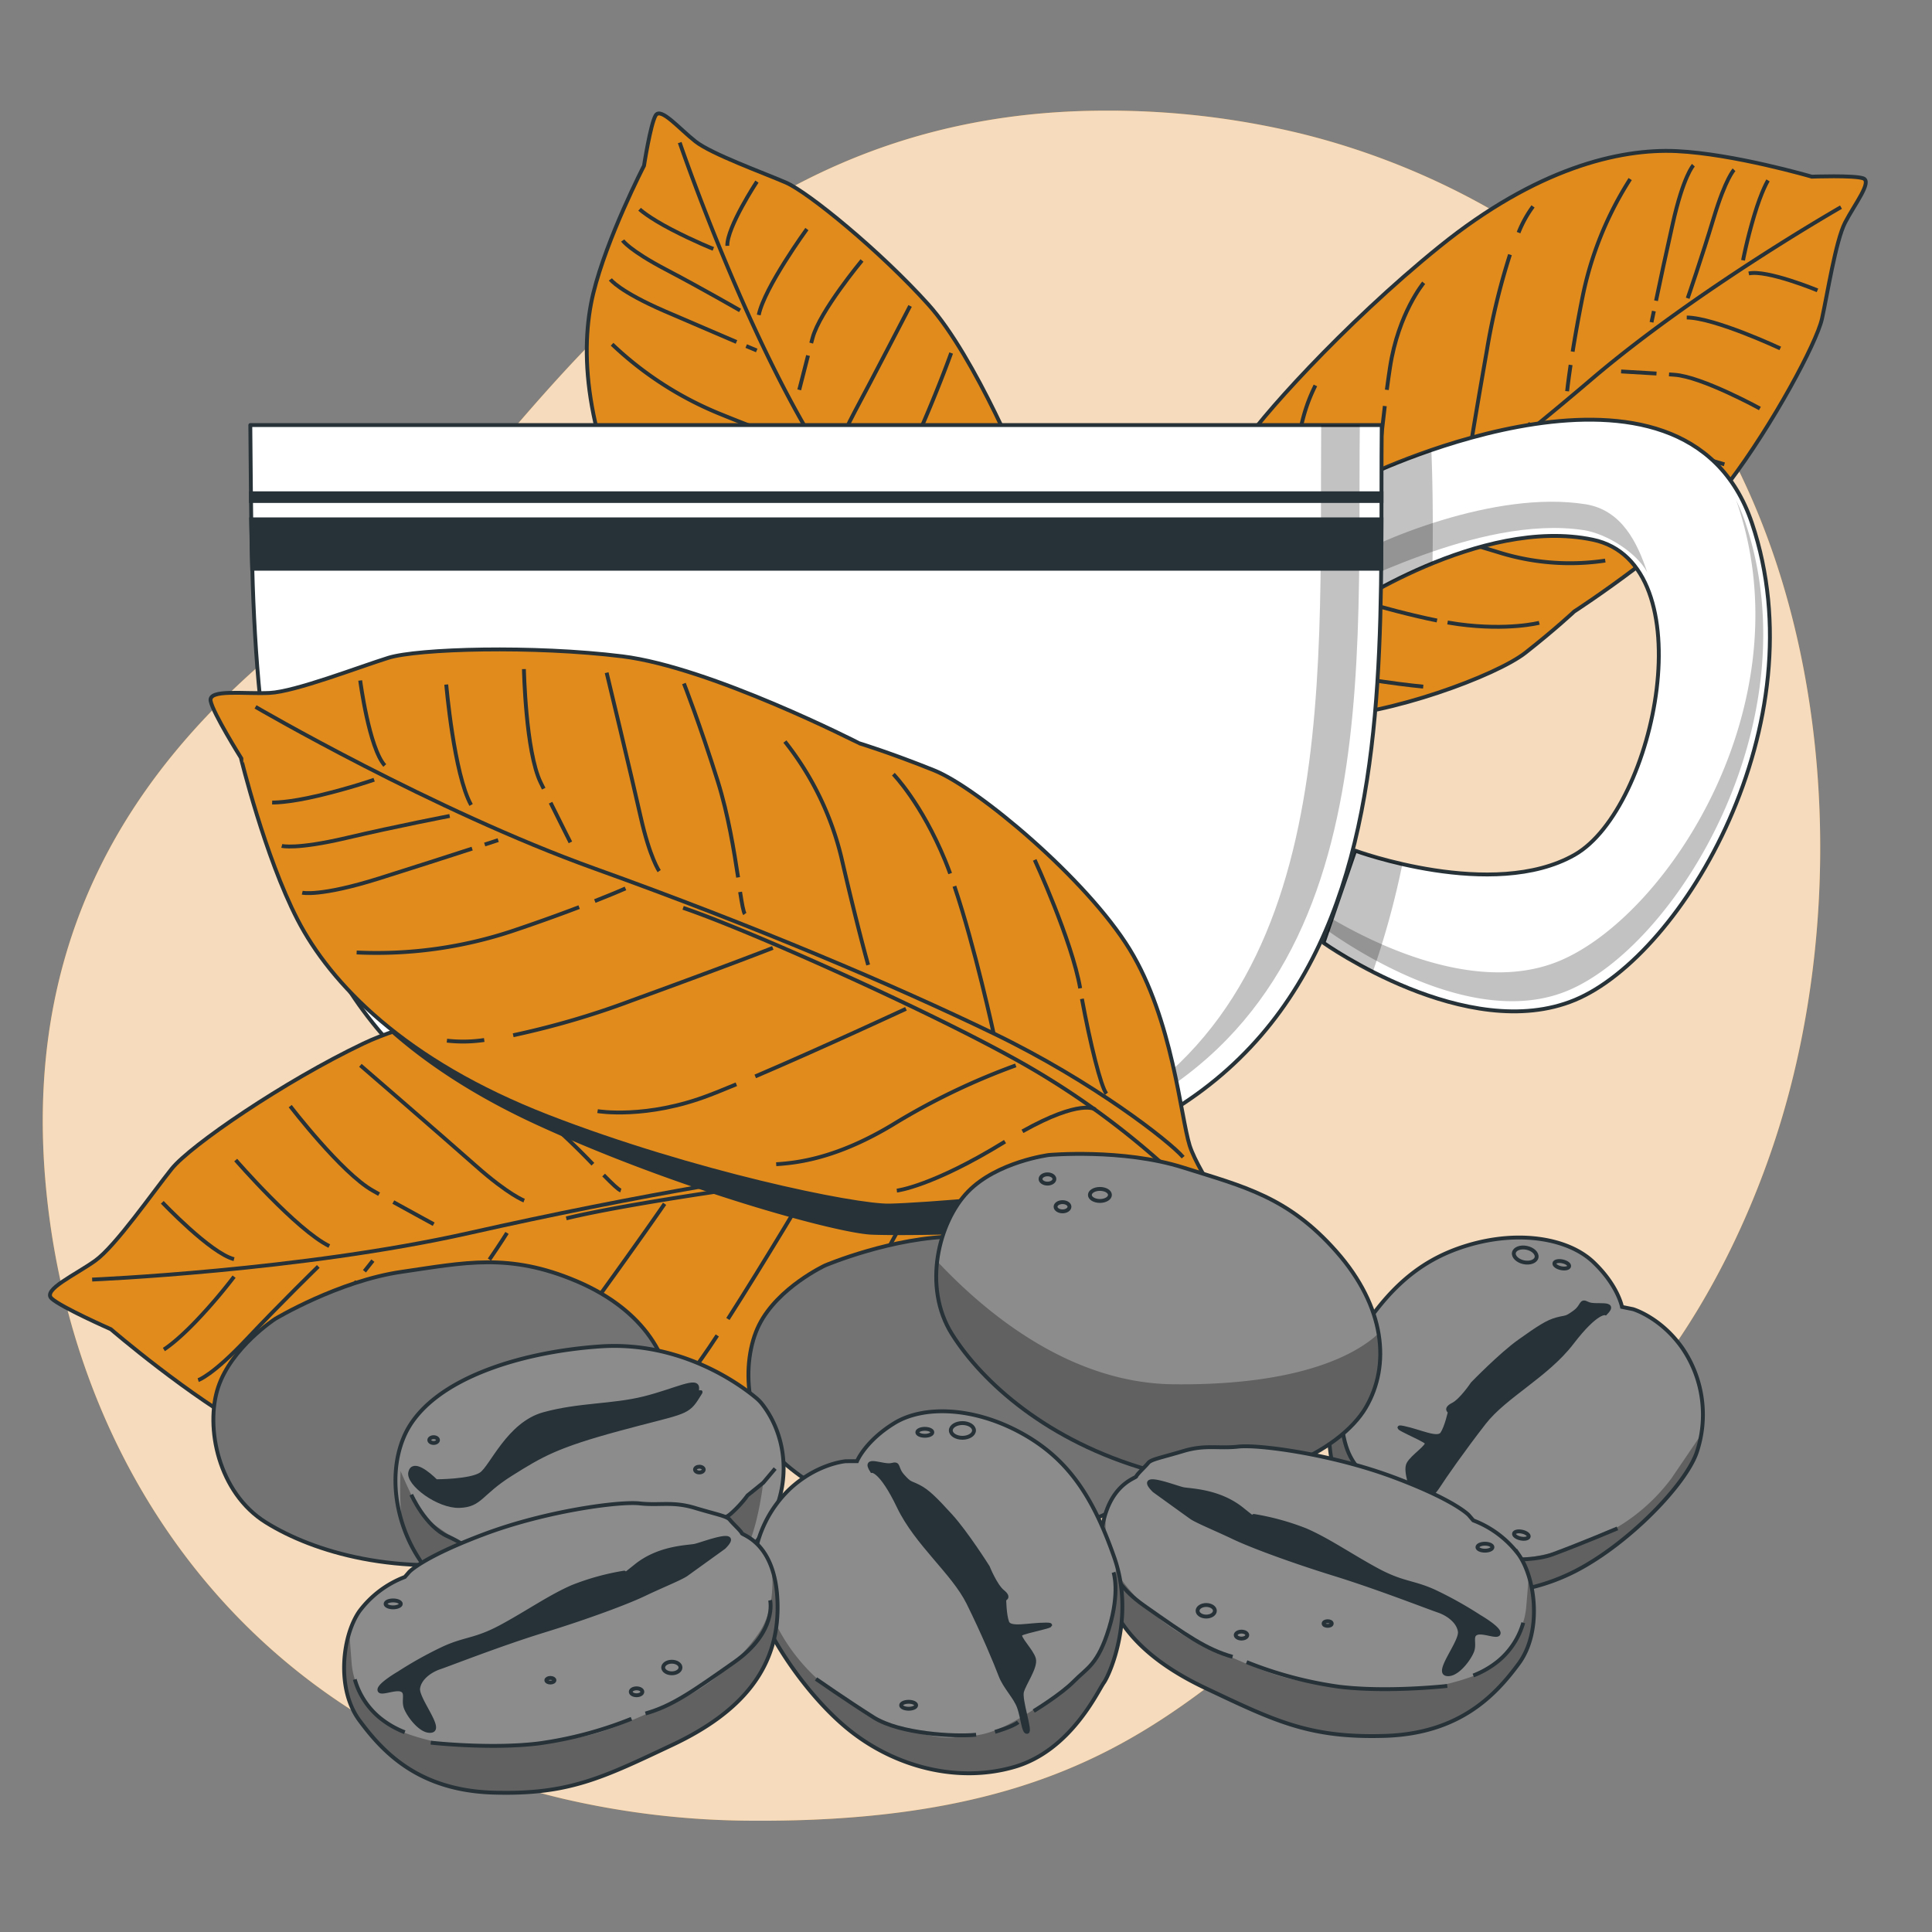 <svg xmlns="http://www.w3.org/2000/svg" viewBox="0 0 500 500"><rect x="0" y="0" width="500" height="500" fill="#808080" stroke="none"/><g id="freepik--background-simple--inject-86"><path d="M460.49,291.51c-13.05,42.1-41.25,88.21-82.86,103.15-62.87,22.57-68.37,77.17-182.57,76.54a218.62,218.62,0,0,1-49.6-5.75A183.77,183.77,0,0,1,122,458.19c-67.7-26-104.87-87.47-110.3-153.11C4.52,218.75,59.94,175.33,96.05,149.76S173.21,29,285.47,28.64a211.31,211.31,0,0,1,51,5.88c38.14,9.34,77.41,31.76,101,65.84,1.78,2.56,3.48,5.19,5.11,7.86C474.49,160.62,478.28,234.12,460.49,291.51Z" style="fill:#E18B1D"></path><path d="M460.49,291.51c-13.05,42.1-41.25,88.21-82.86,103.15-62.87,22.57-68.37,77.17-182.57,76.54a218.62,218.62,0,0,1-49.6-5.75A183.77,183.77,0,0,1,122,458.19c-67.7-26-104.87-87.47-110.3-153.11C4.52,218.75,59.94,175.33,96.05,149.76S173.21,29,285.47,28.64a211.31,211.31,0,0,1,51,5.88c38.14,9.34,77.41,31.76,101,65.84,1.78,2.56,3.48,5.19,5.11,7.86C474.49,160.62,478.28,234.12,460.49,291.51Z" style="fill:#fff;opacity:0.7"></path></g><g id="freepik--leaves-2--inject-86"><path d="M278.75,176.34s16.14-1.73,22.26-.37,24.37,10,41.41,9.53,44.71-10.55,52.4-16.6,12.59-10.65,12.59-10.65,29-18.78,40.16-33.54,22.56-35.92,23.95-42.19,3.56-20.23,6-24.94,7.09-10.6,4.66-11.43-13.3-.43-13.3-.43-20.17-5.91-35-6.61-36.32,4.49-61.29,24.66-47.88,45.84-51.34,52.13-13.67,27.87-15.34,34.28-2.25,13.85-8.11,17.72c-2.41,1.58-12.07-3.15-18.45,1.18S276.57,176.07,278.75,176.34Z" style="fill:#E18B1D;stroke:#263238;stroke-miterlimit:10"></path><path d="M476.45,53.61s-37,21.13-64.13,44.16a881.58,881.58,0,0,1-70.94,54.61c-18.86,12.85-37.62,20.43-41.77,21.18" style="fill:none;stroke:#263238;stroke-miterlimit:10"></path><path d="M301.06,169a166.8,166.8,0,0,0,34.67-16.14c18.51-11.28,49.93-34.06,60.38-43.27" style="fill:none;stroke:#263238;stroke-miterlimit:10"></path><path d="M371.9,160.59c-13-2.61-30.52-8.21-30.52-8.21" style="fill:none;stroke:#263238;stroke-miterlimit:10"></path><path d="M398.35,161.18s-8.06,2.08-20.89.36c-.89-.12-1.84-.27-2.83-.44" style="fill:none;stroke:#263238;stroke-miterlimit:10"></path><path d="M338.48,171.83c-8.83-3.14-17.79-5.71-19.59-5.43" style="fill:none;stroke:#263238;stroke-miterlimit:10"></path><path d="M368.33,177.7S350,176,340.56,172.58" style="fill:none;stroke:#263238;stroke-miterlimit:10"></path><path d="M415.44,145.08a61.82,61.82,0,0,1-26.68-1.86c-13.94-4.26-22.08-6.31-22.08-6.31" style="fill:none;stroke:#263238;stroke-miterlimit:10"></path><path d="M393.06,121.48a18.66,18.66,0,0,0-4.44-1.43" style="fill:none;stroke:#263238;stroke-miterlimit:10"></path><path d="M436.33,132.93s-8.86-1.33-21.08-4.05a137.55,137.55,0,0,1-19.34-6.29" style="fill:none;stroke:#263238;stroke-miterlimit:10"></path><path d="M428.7,96.67c-5.13-.32-9.16-.54-9.16-.54" style="fill:none;stroke:#263238;stroke-miterlimit:10"></path><path d="M455.46,105.72s-15-8.24-22.1-8.73l-1.42-.1" style="fill:none;stroke:#263238;stroke-miterlimit:10"></path><path d="M446.27,120.17s-21-6.18-29.37-8.8-11.7-2.3-11.7-2.3" style="fill:none;stroke:#263238;stroke-miterlimit:10"></path><path d="M460.73,90.17s-16.93-7.94-24.2-8" style="fill:none;stroke:#263238;stroke-miterlimit:10"></path><path d="M470.36,75.14s-13.06-5.41-17.78-4.37" style="fill:none;stroke:#263238;stroke-miterlimit:10"></path><path d="M333.39,153a141.29,141.29,0,0,0,2.12-27.46c-.42-14.36,3.1-22.07,4.92-25.79" style="fill:none;stroke:#263238;stroke-miterlimit:10"></path><path d="M358.91,100.89c.28-2.14.56-4.12.83-5.86,2.16-14,8.71-21.84,8.71-21.84" style="fill:none;stroke:#263238;stroke-miterlimit:10"></path><path d="M354.91,139.16s1.69-19.22,3.48-34.08" style="fill:none;stroke:#263238;stroke-miterlimit:10"></path><path d="M393,60.2a30.1,30.1,0,0,1,3.75-6.78" style="fill:none;stroke:#263238;stroke-miterlimit:10"></path><path d="M379.62,121.56s1.41-9.4,5.16-30.76a174.7,174.7,0,0,1,6-24.9" style="fill:none;stroke:#263238;stroke-miterlimit:10"></path><path d="M407,91c.62-3.89,1.48-8.75,2.61-14.39a89.32,89.32,0,0,1,12.28-30.27" style="fill:none;stroke:#263238;stroke-miterlimit:10"></path><path d="M405.57,101.25s.25-2.44.9-6.81" style="fill:none;stroke:#263238;stroke-miterlimit:10"></path><path d="M428.58,77.83c1-4.9,2.64-12.4,4.29-19.8,2.78-12.54,5.38-15.27,5.38-15.27" style="fill:none;stroke:#263238;stroke-miterlimit:10"></path><path d="M427.41,83.4s.23-1.07.61-2.89" style="fill:none;stroke:#263238;stroke-miterlimit:10"></path><path d="M451.1,67.37s.92-5,2.87-11.54,3.59-9.14,3.59-9.14" style="fill:none;stroke:#263238;stroke-miterlimit:10"></path><path d="M436.77,77.19s3.65-10.56,6.75-20.83,5.25-12.42,5.25-12.42" style="fill:none;stroke:#263238;stroke-miterlimit:10"></path><path d="M320.81,143.21c-.53-17.77,2.39-24.48,2.39-24.48" style="fill:none;stroke:#263238;stroke-miterlimit:10"></path><path d="M317.28,162.72s3.4-1.46,3.57-15.32" style="fill:none;stroke:#263238;stroke-miterlimit:10"></path><path d="M258.83,254.32s1.37-16.18,3.87-21.92,14.44-22,17.23-38.85-1.87-45.89-6.34-54.6-8.07-14.38-8.07-14.38S252.6,92.5,240.23,78.77s-31-29-36.87-31.54S184.18,39.89,180,36.62s-9-9-10.33-6.74-3,13-3,13-9.64,18.68-13.14,33.07-2.49,36.51,12.56,64.86,35.91,55.72,41.43,60.31,24.76,18.71,30.74,21.58,13.17,4.84,15.85,11.33c1.1,2.66-5.38,11.25-2.35,18.34S258.16,256.42,258.83,254.32Z" style="fill:#E18B1D;stroke:#263238;stroke-miterlimit:10"></path><path d="M175.91,36.9s13.73,40.3,31.17,71.35a882.85,882.85,0,0,1,40.14,80c9,21,12.91,40.81,12.86,45" style="fill:none;stroke:#263238;stroke-miterlimit:10"></path><path d="M255.87,231a166.76,166.76,0,0,0-9.25-37.1c-7.56-20.32-24-55.49-31-67.51" style="fill:none;stroke:#263238;stroke-miterlimit:10"></path><path d="M261.07,159.87c-5,12.28-13.85,28.41-13.85,28.41" style="fill:none;stroke:#263238;stroke-miterlimit:10"></path><path d="M266.68,134s.51,8.31-3.62,20.57c-.28.86-.61,1.76-1,2.7" style="fill:none;stroke:#263238;stroke-miterlimit:10"></path><path d="M265.75,194.83c-4.75,8.06-9,16.38-9,18.19" style="fill:none;stroke:#263238;stroke-miterlimit:10"></path><path d="M277.19,166.64s-5.11,17.66-10.3,26.28" style="fill:none;stroke:#263238;stroke-miterlimit:10"></path><path d="M254.13,114.18a61.86,61.86,0,0,1-6.9,25.84c-6.84,12.88-10.4,20.48-10.4,20.48" style="fill:none;stroke:#263238;stroke-miterlimit:10"></path><path d="M226.7,131.67a18.4,18.4,0,0,0-2.25,4.09" style="fill:none;stroke:#263238;stroke-miterlimit:10"></path><path d="M246.16,91.36s-3,8.45-8,19.93a137.66,137.66,0,0,1-9.85,17.79" style="fill:none;stroke:#263238;stroke-miterlimit:10"></path><path d="M209.12,92c-1.3,5-2.28,8.9-2.28,8.9" style="fill:none;stroke:#263238;stroke-miterlimit:10"></path><path d="M223.08,67.41s-10.93,13.15-12.77,20c-.12.46-.24.92-.37,1.38" style="fill:none;stroke:#263238;stroke-miterlimit:10"></path><path d="M235.53,79.18s-10.06,19.43-14.22,27.17-4.48,11-4.48,11" style="fill:none;stroke:#263238;stroke-miterlimit:10"></path><path d="M208.82,59.28s-11,15.11-12.46,22.24" style="fill:none;stroke:#263238;stroke-miterlimit:10"></path><path d="M195.89,47s-7.79,11.8-7.66,16.62" style="fill:none;stroke:#263238;stroke-miterlimit:10"></path><path d="M246.33,196.25a140.62,140.62,0,0,0-26.56-7.3c-14.17-2.32-21.07-7.24-24.37-9.73" style="fill:none;stroke:#263238;stroke-miterlimit:10"></path><path d="M200,161.28c-2.05-.68-3.95-1.33-5.6-1.92-13.29-4.78-19.78-12.71-19.78-12.71" style="fill:none;stroke:#263238;stroke-miterlimit:10"></path><path d="M236.81,172.49s-18.55-5.32-32.8-9.9" style="fill:none;stroke:#263238;stroke-miterlimit:10"></path><path d="M166.52,120.12a29.6,29.6,0,0,1-5.94-5" style="fill:none;stroke:#263238;stroke-miterlimit:10"></path><path d="M224.23,144.88s-9-3.17-29.23-10.92a172.19,172.19,0,0,1-23.3-10.65" style="fill:none;stroke:#263238;stroke-miterlimit:10"></path><path d="M199.42,112.19c-3.69-1.35-8.3-3.11-13.63-5.3a89.29,89.29,0,0,1-27.38-17.8" style="fill:none;stroke:#263238;stroke-miterlimit:10"></path><path d="M209.22,115.54s-2.35-.71-6.52-2.18" style="fill:none;stroke:#263238;stroke-miterlimit:10"></path><path d="M190.6,88.5c-4.62-2-11.68-5-18.63-8-11.78-5.12-14-8.19-14-8.19" style="fill:none;stroke:#263238;stroke-miterlimit:10"></path><path d="M195.84,90.7l-2.72-1.14" style="fill:none;stroke:#263238;stroke-miterlimit:10"></path><path d="M184.61,64.41s-4.72-1.85-10.79-5-8.29-5.26-8.29-5.26" style="fill:none;stroke:#263238;stroke-miterlimit:10"></path><path d="M191.52,80.34s-9.67-5.59-19.17-10.58-11.19-7.52-11.19-7.52" style="fill:none;stroke:#263238;stroke-miterlimit:10"></path><path d="M234.3,206.73c-17.55-2.85-23.58-7-23.58-7" style="fill:none;stroke:#263238;stroke-miterlimit:10"></path><path d="M252.79,213.9s-.79-3.61-14.37-6.41" style="fill:none;stroke:#263238;stroke-miterlimit:10"></path></g><g id="freepik--Mug--inject-86"><path d="M354.07,123s81.87-39.49,99.33,12.38-17.84,111.75-45.8,123.4S342.52,244,342.52,244l8.2-23.85s35.62,13.12,56.78,1.08,33.93-75.43,4.73-81.55S347.5,158,347.5,158Z" style="fill:#fff;stroke:#263238;stroke-linecap:round;stroke-linejoin:round"></path><path d="M409.86,137.2c6,.92,13.68,5.83,16.43,10.88-2.5-7.49-6.49-16.09-16-17.59-23.37-3.7-54.1,9.5-63.56,15.3l-1.28,6.83C346.6,153.86,382.4,133,409.86,137.2Z" style="opacity:0.24"></path><path d="M451.69,135.21a44.78,44.78,0,0,0-2.43-5.82c.14.37.28.73.41,1.1,17.45,51.88-18.15,106.55-46.11,118.2-23.23,9.67-52.78-7-62.11-12.87l-.95,2.75s37.24,29.46,65.2,17.82S469.14,187.08,451.69,135.21Z" style="opacity:0.24"></path><g style="opacity:0.24"><path d="M347.5,158a136.77,136.77,0,0,1,23.23-12.23c.19-11.91,0-22.07-.3-29.3A164.1,164.1,0,0,0,354.07,123Z"></path><path d="M362.94,223.59a109.29,109.29,0,0,1-12.22-3.48L342.52,244a111.2,111.2,0,0,0,12.76,7.53A218.56,218.56,0,0,0,362.94,223.59Z"></path></g><path d="M64.78,110c.92,85-3.66,198.31,146.41,198.31C368.41,308.26,356.69,195,357.6,110Z" style="fill:#fff;stroke:#263238;stroke-linecap:round;stroke-linejoin:round"></path><g style="opacity:0.24"><path d="M341.92,110c-.54,68.75,5.57,155.12-68,185.34,85-28.19,77.22-116.28,78-185.34Z"></path></g><path d="M64.94,127.66l0,2H357.53v-2Z" style="fill:#263238;stroke:#263238;stroke-miterlimit:10"></path><path d="M357.46,147.19c.05-4.29.06-8.56.07-12.79H65q.09,6.34.26,12.79Z" style="fill:#263238;stroke:#263238;stroke-miterlimit:10"></path></g><g id="freepik--leaves-1--inject-86"><path d="M318.08,308.52s-19.78-7.16-26.24-12.07-23.4-24.51-43.58-33.56-57.72-13.58-69.83-11.32-20.18,4.53-20.18,4.53-43.59,4.15-64.17,13.95-44.8,26.4-49.65,32.44-14.53,20-19.77,23.76-13.73,7.54-11.3,9.8S28.69,344,28.69,344s20.59,17.73,37.54,26.78,44.8,15.46,84.35,7.54,79.51-23,86.78-27.91,30.27-22.62,35.52-28.66,9.73-13.79,18.56-14.71c3.63-.37,12.51,10.19,22.2,9.05S320.5,310,318.08,308.52Z" style="fill:#E18B1D;stroke:#263238;stroke-miterlimit:10"></path><path d="M304.12,308.33a57.22,57.22,0,0,1-.9-5.8c-4.51-2-8.91-4.21-11.38-6.08-6.45-4.9-23.4-24.51-43.58-33.56s-57.72-13.58-69.83-11.32-20.18,4.53-20.18,4.53-34.51,3.29-56.62,10.92c9.39,8.23,21.61,16.33,37.37,23.59,36.28,16.72,77.63,28.05,86.58,28.42s38.77-.2,46.89-1.89c1.7-.35,3.43-.78,5.16-1.2,3.65-4.36,7.68-8.29,13.81-8.93,2.74-.28,8.48,5.66,15.29,8.11A38.62,38.62,0,0,1,304.12,308.33Z" style="fill:#263238;stroke:#263238;stroke-miterlimit:10"></path><path d="M23.85,331.15s54.08-2.26,97.67-12.07,82.34-16.22,111-19.61,54.49-1.13,59.74.38" style="fill:none;stroke:#263238;stroke-miterlimit:10"></path><path d="M288.21,304a223.09,223.09,0,0,0-48.83-1.89c-27.45,1.89-75.88,9.05-92.83,13.2" style="fill:none;stroke:#263238;stroke-miterlimit:10"></path><path d="M201,273.45c13.89,10.12,31.51,26,31.51,26" style="fill:none;stroke:#263238;stroke-miterlimit:10"></path><path d="M170.36,258s10.49,2.26,24.62,11.31c1,.63,2,1.33,3.09,2.07" style="fill:none;stroke:#263238;stroke-miterlimit:10"></path><path d="M245.87,280c8.72,8.35,17.9,16.17,20.14,16.87" style="fill:none;stroke:#263238;stroke-miterlimit:10"></path><path d="M214,256.85s20.58,12.07,29.87,21.12" style="fill:none;stroke:#263238;stroke-miterlimit:10"></path><path d="M142.11,265.91a86.55,86.55,0,0,1,30.27,17c14.12,12.44,22.6,19.23,22.6,19.23" style="fill:none;stroke:#263238;stroke-miterlimit:10"></path><path d="M156.21,304.1c2.26,2.29,3.83,3.81,4.46,4" style="fill:none;stroke:#263238;stroke-miterlimit:10"></path><path d="M111.43,267.41s9.69,6.42,22.6,16.22a189.39,189.39,0,0,1,19.41,17.67" style="fill:none;stroke:#263238;stroke-miterlimit:10"></path><path d="M101.79,311.09c5.84,3.23,10.45,5.73,10.45,5.73" style="fill:none;stroke:#263238;stroke-miterlimit:10"></path><path d="M75.11,286.27s13.32,17.35,21.39,21.87l1.61.91" style="fill:none;stroke:#263238;stroke-miterlimit:10"></path><path d="M93.27,275.71s21.39,18.48,29.87,26,12.51,9,12.51,9" style="fill:none;stroke:#263238;stroke-miterlimit:10"></path><path d="M61,300.22s15.74,18.11,24.22,22.26" style="fill:none;stroke:#263238;stroke-miterlimit:10"></path><path d="M42,311.16s12.51,13.2,18.57,14.71" style="fill:none;stroke:#263238;stroke-miterlimit:10"></path><path d="M242.2,303.24a157,157,0,0,0-16.55,28.66c-6.86,15.84-14.93,22.25-19,25.27" style="fill:none;stroke:#263238;stroke-miterlimit:10"></path><path d="M185.63,345.61c-1.43,2.17-2.77,4.17-4,5.9-9.69,14-21.39,18.86-21.39,18.86" style="fill:none;stroke:#263238;stroke-miterlimit:10"></path><path d="M209.91,306.26s-11.83,19.94-21.53,35.09" style="fill:none;stroke:#263238;stroke-miterlimit:10"></path><path d="M124.94,370.76a35.26,35.26,0,0,1-7.86,5.27" style="fill:none;stroke:#263238;stroke-miterlimit:10"></path><path d="M172,311.54s-6.45,9.43-21.79,30.55a194,194,0,0,1-19.81,23.68" style="fill:none;stroke:#263238;stroke-miterlimit:10"></path><path d="M124.28,329.42c-2.72,3.87-6.21,8.68-10.43,14.17a102.46,102.46,0,0,1-29.86,26" style="fill:none;stroke:#263238;stroke-miterlimit:10"></path><path d="M131.21,319.08s-1.55,2.51-4.55,6.9" style="fill:none;stroke:#263238;stroke-miterlimit:10"></path><path d="M92.28,331.64c-3.72,4.75-9.44,12-15.15,19.12C67.44,362.83,63,364.34,63,364.34" style="fill:none;stroke:#263238;stroke-miterlimit:10"></path><path d="M96.5,326.25,94.32,329" style="fill:none;stroke:#263238;stroke-miterlimit:10"></path><path d="M60.58,330.4a139.7,139.7,0,0,1-9.29,10.93c-5.65,6-8.88,7.92-8.88,7.92" style="fill:none;stroke:#263238;stroke-miterlimit:10"></path><path d="M82.37,327.76s-9.68,9.42-18.56,18.85-12.52,10.56-12.52,10.56" style="fill:none;stroke:#263238;stroke-miterlimit:10"></path><path d="M251.89,321c-8.48,19.61-15.34,25.26-15.34,25.26" style="fill:none;stroke:#263238;stroke-miterlimit:10"></path><path d="M266,301.73s-4.73-.31-12,14.66" style="fill:none;stroke:#263238;stroke-miterlimit:10"></path><path d="M322.16,320.29s-11.93-16.38-14.28-23.84-4.39-32.6-15.51-50.75-39.28-41.78-50.63-46.34-19.36-7-19.36-7S184,172.7,161.06,169.86s-52.92-2-60.58.39-24.1,8.76-30.71,9.08-15.88-1.06-15.26,2.09,7.82,14.65,7.82,14.65S68.52,221.58,77,238,104.49,274.5,141.87,289s79.44,23.21,88.4,23,38.67-2.59,46.65-4.77,16.39-6.2,24.22-2.27c3.22,1.61,4.12,15,12.78,19.22S323.24,322.82,322.16,320.29Z" style="fill:#E18B1D;stroke:#263238;stroke-miterlimit:10"></path><path d="M66.13,182.94s45.91,26.81,87.76,41.84,77.65,30.3,103.31,42.7,45.55,27.95,49,32" style="fill:none;stroke:#263238;stroke-miterlimit:10"></path><path d="M300.31,300.73a208,208,0,0,0-39.07-27.44c-23.74-13-68-32.77-84.45-38.34" style="fill:none;stroke:#263238;stroke-miterlimit:10"></path><path d="M247,229.35c5.3,15.69,10.16,38.13,10.16,38.13" style="fill:none;stroke:#263238;stroke-miterlimit:10"></path><path d="M231.2,200.36s7.27,7.43,13.41,22.37c.43,1.05.86,2.17,1.29,3.34" style="fill:none;stroke:#263238;stroke-miterlimit:10"></path><path d="M280,258.5c2.12,11.49,4.92,22.8,6.35,24.56" style="fill:none;stroke:#263238;stroke-miterlimit:10"></path><path d="M267.78,222.54s9.63,20.85,11.77,33.23" style="fill:none;stroke:#263238;stroke-miterlimit:10"></path><path d="M203.13,191.91a77.33,77.33,0,0,1,14.62,30c4.08,17.74,6.93,27.82,6.93,27.82" style="fill:none;stroke:#263238;stroke-miterlimit:10"></path><path d="M191.54,230.84c.48,3.08.85,5.17,1.23,5.69" style="fill:none;stroke:#263238;stroke-miterlimit:10"></path><path d="M177,176.89s4.09,10.41,8.77,25.34c2.68,8.54,4.21,18,5.25,24.84" style="fill:none;stroke:#263238;stroke-miterlimit:10"></path><path d="M142.49,207.74c2.85,5.76,5.13,10.26,5.13,10.26" style="fill:none;stroke:#263238;stroke-miterlimit:10"></path><path d="M135.59,173.16s.44,21.35,4.33,29.35l.79,1.6" style="fill:none;stroke:#263238;stroke-miterlimit:10"></path><path d="M157,174.09s6.39,26.56,8.79,37.26,4.81,14.09,4.81,14.09" style="fill:none;stroke:#263238;stroke-miterlimit:10"></path><path d="M115.49,177.16s2,23.25,6.43,31.16" style="fill:none;stroke:#263238;stroke-miterlimit:10"></path><path d="M93.22,176.11s2.29,17.5,6.36,22" style="fill:none;stroke:#263238;stroke-miterlimit:10"></path><path d="M262.88,275.72a176.08,176.08,0,0,0-31,14.83c-15.26,9.4-25.8,10.4-31,10.75" style="fill:none;stroke:#263238;stroke-miterlimit:10"></path><path d="M190.57,280.61c-2.49,1-4.81,2-6.85,2.76-16.45,6.36-29.07,4.19-29.07,4.19" style="fill:none;stroke:#263238;stroke-miterlimit:10"></path><path d="M234.46,261.08s-21.85,10.16-39,17.49" style="fill:none;stroke:#263238;stroke-miterlimit:10"></path><path d="M125.32,269.15a37,37,0,0,1-9.66.17" style="fill:none;stroke:#263238;stroke-miterlimit:10"></path><path d="M200,245.32s-11,4.34-36.49,13.6a215.09,215.09,0,0,1-30.7,9" style="fill:none;stroke:#263238;stroke-miterlimit:10"></path><path d="M149.88,234.76c-4.59,1.75-10.38,3.86-17.19,6.15A111.39,111.39,0,0,1,92.3,246.5" style="fill:none;stroke:#263238;stroke-miterlimit:10"></path><path d="M161.87,229.92s-2.8,1.25-7.93,3.27" style="fill:none;stroke:#263238;stroke-miterlimit:10"></path><path d="M122.19,219.62c-6,1.94-15.07,4.88-24.09,7.71-15.31,4.81-19.88,3.7-19.88,3.7" style="fill:none;stroke:#263238;stroke-miterlimit:10"></path><path d="M128.93,217.42l-3.49,1.14" style="fill:none;stroke:#263238;stroke-miterlimit:10"></path><path d="M96.83,201.79s-6,2.11-14.28,4.09-12.12,1.81-12.12,1.81" style="fill:none;stroke:#263238;stroke-miterlimit:10"></path><path d="M116.38,211.17s-13.7,2.63-26.73,5.69-16.72,2.06-16.72,2.06" style="fill:none;stroke:#263238;stroke-miterlimit:10"></path><path d="M260.1,295.45c-18.89,11.65-28,12.68-28,12.68" style="fill:none;stroke:#263238;stroke-miterlimit:10"></path><path d="M283.41,287.1s-3.71-2.77-18.8,5.69" style="fill:none;stroke:#263238;stroke-miterlimit:10"></path></g><g id="freepik--coffee-beans--inject-86"><path d="M213.54,327.49s-12.23,5.7-17.08,15.39-3.86,27.05,7.27,36.42,31.81,18.88,59.4,18,45.54-19.9,48.38-32.35-3.18-26.4-19.42-36.18-27.93-8.79-44.45-8.76S213.54,327.49,213.54,327.49Z" style="fill:#737373;stroke:#263238;stroke-miterlimit:10"></path><path d="M71.21,341.33S59.9,348.7,56.47,359s0,27.32,12.34,35,34.16,14.2,61.36,9.47,42.27-26.13,43.32-38.86-6.87-25.68-24.33-33.07-28.89-4.76-45.24-2.39S71.21,341.33,71.21,341.33Z" style="fill:#737373;stroke:#263238;stroke-miterlimit:10"></path><path d="M422.63,338.81s7.24,2.12,12.84,10.19a30.55,30.55,0,0,1,3.6,27c-3,8.45-17.79,23.67-31.48,30.65s-30.43,7.81-43.91.64-17.11-23.71-18.18-26.11-4.44-18.28,4-32.28,16.76-22.51,30.23-26.58,26.21-1.79,32.62,4.29,7.42,11.62,7.42,11.62Z" style="fill:#8c8c8c"></path><path d="M345.15,359.59l2.48-7.13c.35-.77.74-1.54,1.16-2.3-.87,4-2.09,10.89-1.72,16.95.57,9.2,2.54,12.13,13.46,23.34s14.48,10.73,19.76,12.49,18.37,1,31.86-4.49a48.37,48.37,0,0,0,20.39-15.82l7.74-11.39a29,29,0,0,1-1.21,4.75c-3,8.45-17.79,23.67-31.48,30.65s-30.43,7.81-43.91.64-17.11-23.71-18.18-26.11C344.69,379.38,342.61,370,345.15,359.59Z" style="fill:#616161"></path><path d="M415.5,339.88s-2.19-.85-8.7,7.64-17.28,13.72-22.69,20.67-10.2,13.83-12,16.61-4.92,4.68-6.42,7.13-2.49,6.18-3.39,5.79,3.59-7.72,3.46-9.92-2.27-7-1.27-8.94,5.3-4.6,4.71-5.52-10.25-4.72-5.91-3.8,8.79,3.22,9.94,1.49,2-5.69,2-5.69-1.43-.7.77-1.81,5.09-5.44,5.09-5.44,7.3-7.54,12.18-11,7.16-5,9.67-5.66,2.19-.13,4.52-1.81,1.47-3.24,3.43-2.23S418.75,336.62,415.5,339.88Z" style="fill:#263238;stroke:#263238;stroke-miterlimit:10"></path><path d="M418.59,395.55s-9.31,3.95-16.79,6.72-21.62.59-26.79-1.09" style="fill:none;stroke:#263238;stroke-miterlimit:10"></path><path d="M370.45,399.43s-4.25-2.27-5.34-3.68" style="fill:none;stroke:#263238;stroke-miterlimit:10"></path><path d="M361.74,392.08s-5.92-5.58-8.61-9.7S348,377,347.07,367.11s1.84-14.4,1.84-14.4" style="fill:none;stroke:#263238;stroke-miterlimit:10"></path><path d="M422.63,338.81s7.24,2.12,12.84,10.19a30.55,30.55,0,0,1,3.6,27c-3,8.45-17.79,23.67-31.48,30.65s-30.43,7.81-43.91.64-17.11-23.71-18.18-26.11-4.44-18.28,4-32.28,16.76-22.51,30.23-26.58,26.21-1.79,32.62,4.29,7.42,11.62,7.42,11.62Z" style="fill:none;stroke:#263238;stroke-miterlimit:10"></path><path d="M391.83,396.88c-.11.48.66,1.06,1.71,1.28s2,0,2.09-.48-.66-1.06-1.72-1.28S391.93,396.39,391.83,396.88Z" style="fill:none;stroke:#263238;stroke-miterlimit:10"></path><ellipse cx="404.15" cy="327.29" rx="0.9" ry="1.95" transform="translate(0.76 655.51) rotate(-78.13)" style="fill:none;stroke:#263238;stroke-miterlimit:10"></ellipse><path d="M391.8,324.19c-.22,1,.92,2.14,2.54,2.48s3.11-.22,3.32-1.25-.92-2.14-2.54-2.48S392,323.16,391.8,324.19Z" style="fill:none;stroke:#263238;stroke-miterlimit:10"></path><path d="M271.44,298.91s-13.39,1.73-20.94,9.5-11.87,24.61-4.1,36.91S271,373,297.55,380.5s49.43-5.18,55.9-16.19,5-26.11-7.55-40.36-24-16.84-39.71-21.8S271.44,298.91,271.44,298.91Z" style="fill:#8c8c8c"></path><path d="M353.45,364.31a28,28,0,0,0,3.31-19.21c-4.84,4.57-18.74,13.53-53.13,13.15-26.28-.3-47.92-17.79-61.1-31.84a28.82,28.82,0,0,0,3.87,18.91c7.77,12.3,24.6,27.63,51.15,35.18S347,375.32,353.45,364.31Z" style="fill:#616161"></path><path d="M271.44,298.91s-13.39,1.73-20.94,9.5-11.87,24.61-4.1,36.91S271,373,297.55,380.5s49.43-5.18,55.9-16.19,5-26.11-7.55-40.36-24-16.84-39.71-21.8S271.44,298.91,271.44,298.91Z" style="fill:none;stroke:#263238;stroke-miterlimit:10"></path><path d="M272.88,305.12c0,.66-.8,1.2-1.79,1.2s-1.8-.54-1.8-1.2.81-1.2,1.8-1.2S272.88,304.46,272.88,305.12Z" style="fill:none;stroke:#263238;stroke-miterlimit:10"></path><path d="M287.25,309.25c0,.86-1.16,1.56-2.59,1.56s-2.6-.7-2.6-1.56,1.16-1.56,2.6-1.56S287.25,308.38,287.25,309.25Z" style="fill:none;stroke:#263238;stroke-miterlimit:10"></path><path d="M276.78,312.3c0,.66-.81,1.2-1.8,1.2s-1.8-.54-1.8-1.2.81-1.19,1.8-1.19S276.78,311.64,276.78,312.3Z" style="fill:none;stroke:#263238;stroke-miterlimit:10"></path><path d="M380.13,392.13s-3.48-3.86-19.49-9.84-34.93-8.49-40.14-7.91-8.49-.58-14.28,1.16-8.3,2.12-9.07,3.08-2.9,2.9-3.09,3.48-9.07,2.51-9.26,18.72,9.26,27.59,27.21,36.08,26.82,12.93,46.31,12.35,28.76-10.61,34.74-18.72,4.44-21.8,0-28.17a26.42,26.42,0,0,0-11.77-8.88Z" style="fill:#8c8c8c"></path><path d="M395,415.68c-.56,7.43-5.57,13.18-9.84,16.15S369.8,437,367,437.21s-22.09-.74-30.62-2.22-17.44-6.19-24.69-9.1-16.52-9.84-22.09-18c-3.76-5.53-3.71-12.74-3.28-16.84a30.27,30.27,0,0,0-1.53,9.77c-.2,16.21,9.26,27.59,27.21,36.08s26.82,12.93,46.31,12.35,28.76-10.61,34.74-18.72c4.57-6.2,4.74-15.66,2.58-22.62C395.48,409.88,395.28,412.51,395,415.68Z" style="fill:#616161"></path><path d="M298.69,385.76s8.3,6,9.65,6.95,6.56,3.09,11,5.21,14.86,6,26.05,9.46,24.51,8.68,26.83,9.45,5.21,2.7,5.59,5.41-6.17,10.42-3.47,11,6.17-4.25,6.75-6.18-.58-3.86,1.16-4.44,5.6,1.35,5.6,0-5-4.24-5-4.24a99.71,99.71,0,0,0-11.77-6.56c-5.6-2.51-8.11-1.93-14.86-5.6S343.66,398.5,337.87,396a65.17,65.17,0,0,0-13.32-3.67c-.77-.19,2.89,3.09-3.09-1.73s-13.31-4.83-15.24-5.21S293.67,380.75,298.69,385.76Z" style="fill:#263238;stroke:#263238;stroke-miterlimit:10"></path><path d="M286.73,399.46s-1.93,8.11,9.26,16,16.21,11.39,23,13.32" style="fill:none;stroke:#263238;stroke-miterlimit:10"></path><path d="M322.62,430.15a101.73,101.73,0,0,0,23.93,6.37c12.54,1.54,28-.2,28-.2" style="fill:none;stroke:#263238;stroke-miterlimit:10"></path><path d="M381.29,433.62a24.07,24.07,0,0,0,6.36-3.66,20,20,0,0,0,6.57-10" style="fill:none;stroke:#263238;stroke-miterlimit:10"></path><path d="M380.13,392.13s-3.48-3.86-19.49-9.84-34.93-8.49-40.14-7.91-8.49-.58-14.28,1.16-8.3,2.12-9.07,3.08-2.9,2.9-3.09,3.48-9.07,2.51-9.26,18.72,9.26,27.59,27.21,36.08,26.82,12.93,46.31,12.35,28.76-10.61,34.74-18.72,4.44-21.8,0-28.17a26.42,26.42,0,0,0-11.77-8.88Z" style="fill:none;stroke:#263238;stroke-miterlimit:10"></path><ellipse cx="312.17" cy="416.87" rx="2.24" ry="1.5" style="fill:none;stroke:#263238;stroke-miterlimit:10"></ellipse><path d="M322.79,423.16c0,.49-.67.9-1.49.9s-1.5-.41-1.5-.9.67-.9,1.5-.9S322.79,422.66,322.79,423.16Z" style="fill:none;stroke:#263238;stroke-miterlimit:10"></path><ellipse cx="343.6" cy="420.17" rx="1.05" ry="0.6" style="fill:none;stroke:#263238;stroke-miterlimit:10"></ellipse><path d="M386.25,400.41c0,.5-.87.9-1.95.9s-1.94-.4-1.94-.9.87-.9,1.94-.9S386.25,399.91,386.25,400.41Z" style="fill:none;stroke:#263238;stroke-miterlimit:10"></path><path d="M197.14,363.25a10.06,10.06,0,0,0-1.49-1.5c-3.78-3.16-19.18-14.74-40.29-13.3-21.58,1.48-44.62,8.93-50.8,23.34s1.2,34.56,14.22,41.25c24.44,12.57,40,5.77,57.17-.75C206.05,400.85,207.15,375.86,197.14,363.25Z" style="fill:#8c8c8c"></path><path d="M103.67,380.69s3.71,8.91,5.75,11.32,10.77,7.8,12.81,8.91,13.32,5.2,15.66,5.39,19.42-3,19.42-3,11.14-1.29,13.74-2.41,10.39-4.27,10.39-4.27a51,51,0,0,0,7.59-4.82c2.62-2.23,8.49-8.1,8.49-8.1s-1.23,10.88-4.2,16.82-20.42,13-21.71,13.55-14.11,5.75-24.69,5.57S124.61,417,118.78,413s-12.7-12.67-14.18-16.94S103.67,380.69,103.67,380.69Z" style="fill:#616161"></path><path d="M112.84,383.34s8.91,0,11.65-1.83,7.08-13,16.22-15.53,17.82-2.06,26-4.11,13.94-5.26,13.71-2.52,2.29-1.14-.23,2.75-4.11,3.42-20.1,7.76-19.88,6.63-27.87,11.65-7.77,8-13.25,8.23-13.48-5.71-12.8-8.68S110.78,381.29,112.84,383.34Z" style="fill:#263238;stroke:#263238;stroke-miterlimit:10"></path><path d="M106.44,386.82s3.66,8.29,9.45,10.8,11.39,8.11,22,8.69,20.07-3.67,25.28-4.44,7-.39,9.46-1.74,4.44-2.89,5.79-3.67" style="fill:none;stroke:#263238;stroke-miterlimit:10"></path><path d="M182.66,393.76s3.86.2,6.37-1.93a30.17,30.17,0,0,0,4.44-4.82l4.05-3.28,3.09-3.67" style="fill:none;stroke:#263238;stroke-miterlimit:10"></path><path d="M197.14,363.25a10.06,10.06,0,0,0-1.49-1.5c-3.78-3.16-19.18-14.74-40.29-13.3-21.58,1.48-44.62,8.93-50.8,23.34s1.2,34.56,14.22,41.25c24.44,12.57,40,5.77,57.17-.75C206.05,400.85,207.15,375.86,197.14,363.25Z" style="fill:none;stroke:#263238;stroke-miterlimit:10"></path><ellipse cx="163.41" cy="396.79" rx="2.24" ry="1.5" style="fill:none;stroke:#263238;stroke-miterlimit:10"></ellipse><path d="M135.87,398.13c0,.42-.5.75-1.12.75s-1.12-.33-1.12-.75.5-.75,1.12-.75S135.87,397.72,135.87,398.13Z" style="fill:none;stroke:#263238;stroke-miterlimit:10"></path><path d="M182.12,380.32c0,.42-.51.75-1.13.75s-1.12-.33-1.12-.75.5-.74,1.12-.74S182.12,379.91,182.12,380.32Z" style="fill:none;stroke:#263238;stroke-miterlimit:10"></path><path d="M113.35,372.69c0,.41-.51.75-1.13.75s-1.12-.34-1.12-.75.5-.75,1.12-.75S113.35,372.28,113.35,372.69Z" style="fill:none;stroke:#263238;stroke-miterlimit:10"></path><path d="M218.9,378.16s-7.53.58-14.67,7.34a30.56,30.56,0,0,0-9.07,25.66c1.16,8.88,12.55,26.83,24.51,36.48s28.18,13.89,42.84,9.64,21.62-19.68,23.16-21.8,8.1-17,2.7-32.42-11.77-25.48-24.12-32.23-25.28-7.14-32.81-2.51-9.65,9.84-9.65,9.84Z" style="fill:#8c8c8c"></path><path d="M290.45,414.42l-1-7.48q-.28-1.23-.66-2.49c0,4.09-.2,11.08-1.81,16.94-2.44,8.89-5,11.35-18,20.07s-16.38,7.53-21.9,8.17-18.2-2.79-30.26-10.95A48.36,48.36,0,0,1,200.18,419L195,406.26a28.46,28.46,0,0,0,.2,4.9c1.16,8.88,12.55,26.83,24.51,36.48s28.18,13.89,42.84,9.64,21.62-19.68,23.16-21.8C286.82,433.89,290.79,425.18,290.45,414.42Z" style="fill:#616161"></path><path d="M225.65,380.67s2.32-.38,6.95,9.27,14.09,17,18,24.89,7.14,15.63,8.3,18.72,3.86,5.59,4.82,8.3,1.16,6.56,2.12,6.36-1.93-8.29-1.35-10.42,3.67-6.36,3.09-8.49-4.25-5.59-3.47-6.37,11-2.5,6.56-2.5-9.27,1.35-10-.58-.77-6-.77-6,1.54-.38-.39-1.93-3.85-6.36-3.85-6.36-5.6-8.88-9.65-13.32-6-6.37-8.3-7.53-2.12-.57-4.05-2.7-.78-3.47-2.9-2.89S223.15,376.81,225.65,380.67Z" style="fill:#263238;stroke:#263238;stroke-miterlimit:10"></path><path d="M211.18,434.51s8.3,5.79,15,10,21,5,26.44,4.44" style="fill:none;stroke:#263238;stroke-miterlimit:10"></path><path d="M257.5,448.21s4.63-1.35,6-2.5" style="fill:none;stroke:#263238;stroke-miterlimit:10"></path><path d="M267.53,442.81s7-4.24,10.42-7.72,6.18-4.24,9.07-13.7,1.16-14.47,1.16-14.47" style="fill:none;stroke:#263238;stroke-miterlimit:10"></path><path d="M218.9,378.16s-7.53.58-14.67,7.34a30.56,30.56,0,0,0-9.07,25.66c1.16,8.88,12.55,26.83,24.51,36.48s28.18,13.89,42.84,9.64,21.62-19.68,23.16-21.8,8.1-17,2.7-32.42-11.77-25.48-24.12-32.23-25.28-7.14-32.81-2.51-9.65,9.84-9.65,9.84Z" style="fill:none;stroke:#263238;stroke-miterlimit:10"></path><path d="M237.1,441.32c0,.5-.87.9-1.94.9s-1.95-.4-1.95-.9.87-.9,1.95-.9S237.1,440.83,237.1,441.32Z" style="fill:none;stroke:#263238;stroke-miterlimit:10"></path><path d="M241.29,370.68c0,.5-.87.9-1.94.9s-1.95-.4-1.95-.9.87-.9,1.95-.9S241.29,370.19,241.29,370.68Z" style="fill:none;stroke:#263238;stroke-miterlimit:10"></path><path d="M252.07,370.19c0,1.05-1.34,1.91-3,1.91s-3-.86-3-1.91,1.34-1.9,3-1.9S252.07,369.14,252.07,370.19Z" style="fill:none;stroke:#263238;stroke-miterlimit:10"></path><path d="M105.91,406.81S109.38,403,125.4,397s34.93-8.5,40.14-7.92,8.49-.58,14.28,1.16,8.3,2.12,9.07,3.09,2.89,2.89,3.09,3.47,9.07,2.51,9.26,18.72S192,443.09,174,451.58s-26.82,12.93-46.31,12.35S99,453.32,93,445.21,88.54,423.4,93,417a26.42,26.42,0,0,1,11.77-8.88Z" style="fill:#8c8c8c"></path><path d="M91,430.36c.55,7.42,5.56,13.18,9.83,16.15s15.41,5.19,18.19,5.38,22.09-.74,30.63-2.23,17.43-6.19,24.69-9.09,16.52-9.84,22.09-18c3.76-5.52,3.71-12.74,3.28-16.83a30.21,30.21,0,0,1,1.53,9.76c.19,16.21-9.26,27.6-27.21,36.09s-26.82,12.93-46.31,12.35S99,453.32,93,445.21c-4.58-6.2-4.74-15.67-2.58-22.63C90.55,424.56,90.76,427.18,91,430.36Z" style="fill:#616161"></path><path d="M187.35,400.44l-9.65,6.95c-1.35,1-6.56,3.08-11,5.21s-14.86,6-26.06,9.45-24.5,8.69-26.82,9.46-5.21,2.7-5.6,5.4,6.18,10.42,3.48,11-6.18-4.24-6.76-6.17.58-3.86-1.15-4.44-5.6,1.35-5.6,0,5-4.25,5-4.25A100.37,100.37,0,0,1,115,426.49c5.59-2.51,8.1-1.93,14.86-5.59s12.54-7.72,18.33-10.23A64.31,64.31,0,0,1,161.49,407c.77-.19-2.9,3.09,3.08-1.74s13.32-4.82,15.25-5.21S192.36,395.42,187.35,400.44Z" style="fill:#263238;stroke:#263238;stroke-miterlimit:10"></path><path d="M199.31,414.14s1.93,8.11-9.26,16-16.21,11.38-23,13.31" style="fill:none;stroke:#263238;stroke-miterlimit:10"></path><path d="M163.42,444.82a101.18,101.18,0,0,1-23.93,6.37c-12.55,1.55-28-.19-28-.19" style="fill:none;stroke:#263238;stroke-miterlimit:10"></path><path d="M104.75,448.3a24.07,24.07,0,0,1-6.37-3.67,19.85,19.85,0,0,1-6.56-10" style="fill:none;stroke:#263238;stroke-miterlimit:10"></path><path d="M105.91,406.81S109.38,403,125.4,397s34.93-8.5,40.14-7.92,8.49-.58,14.28,1.16,8.3,2.12,9.07,3.09,2.89,2.89,3.09,3.47,9.07,2.51,9.26,18.72S192,443.09,174,451.58s-26.82,12.93-46.31,12.35S99,453.32,93,445.21,88.54,423.4,93,417a26.42,26.42,0,0,1,11.77-8.88Z" style="fill:none;stroke:#263238;stroke-miterlimit:10"></path><ellipse cx="173.87" cy="431.55" rx="2.24" ry="1.5" style="fill:none;stroke:#263238;stroke-miterlimit:10"></ellipse><path d="M163.24,437.83c0,.5.67.9,1.5.9s1.5-.4,1.5-.9-.67-.89-1.5-.89S163.24,437.34,163.24,437.83Z" style="fill:none;stroke:#263238;stroke-miterlimit:10"></path><path d="M141.39,434.84c0,.33.47.6,1.05.6s1.05-.27,1.05-.6-.47-.6-1.05-.6S141.39,434.51,141.39,434.84Z" style="fill:none;stroke:#263238;stroke-miterlimit:10"></path><path d="M99.79,415.09c0,.49.87.89,1.94.89s2-.4,2-.89-.87-.9-2-.9S99.79,414.59,99.79,415.09Z" style="fill:none;stroke:#263238;stroke-miterlimit:10"></path></g></svg>
